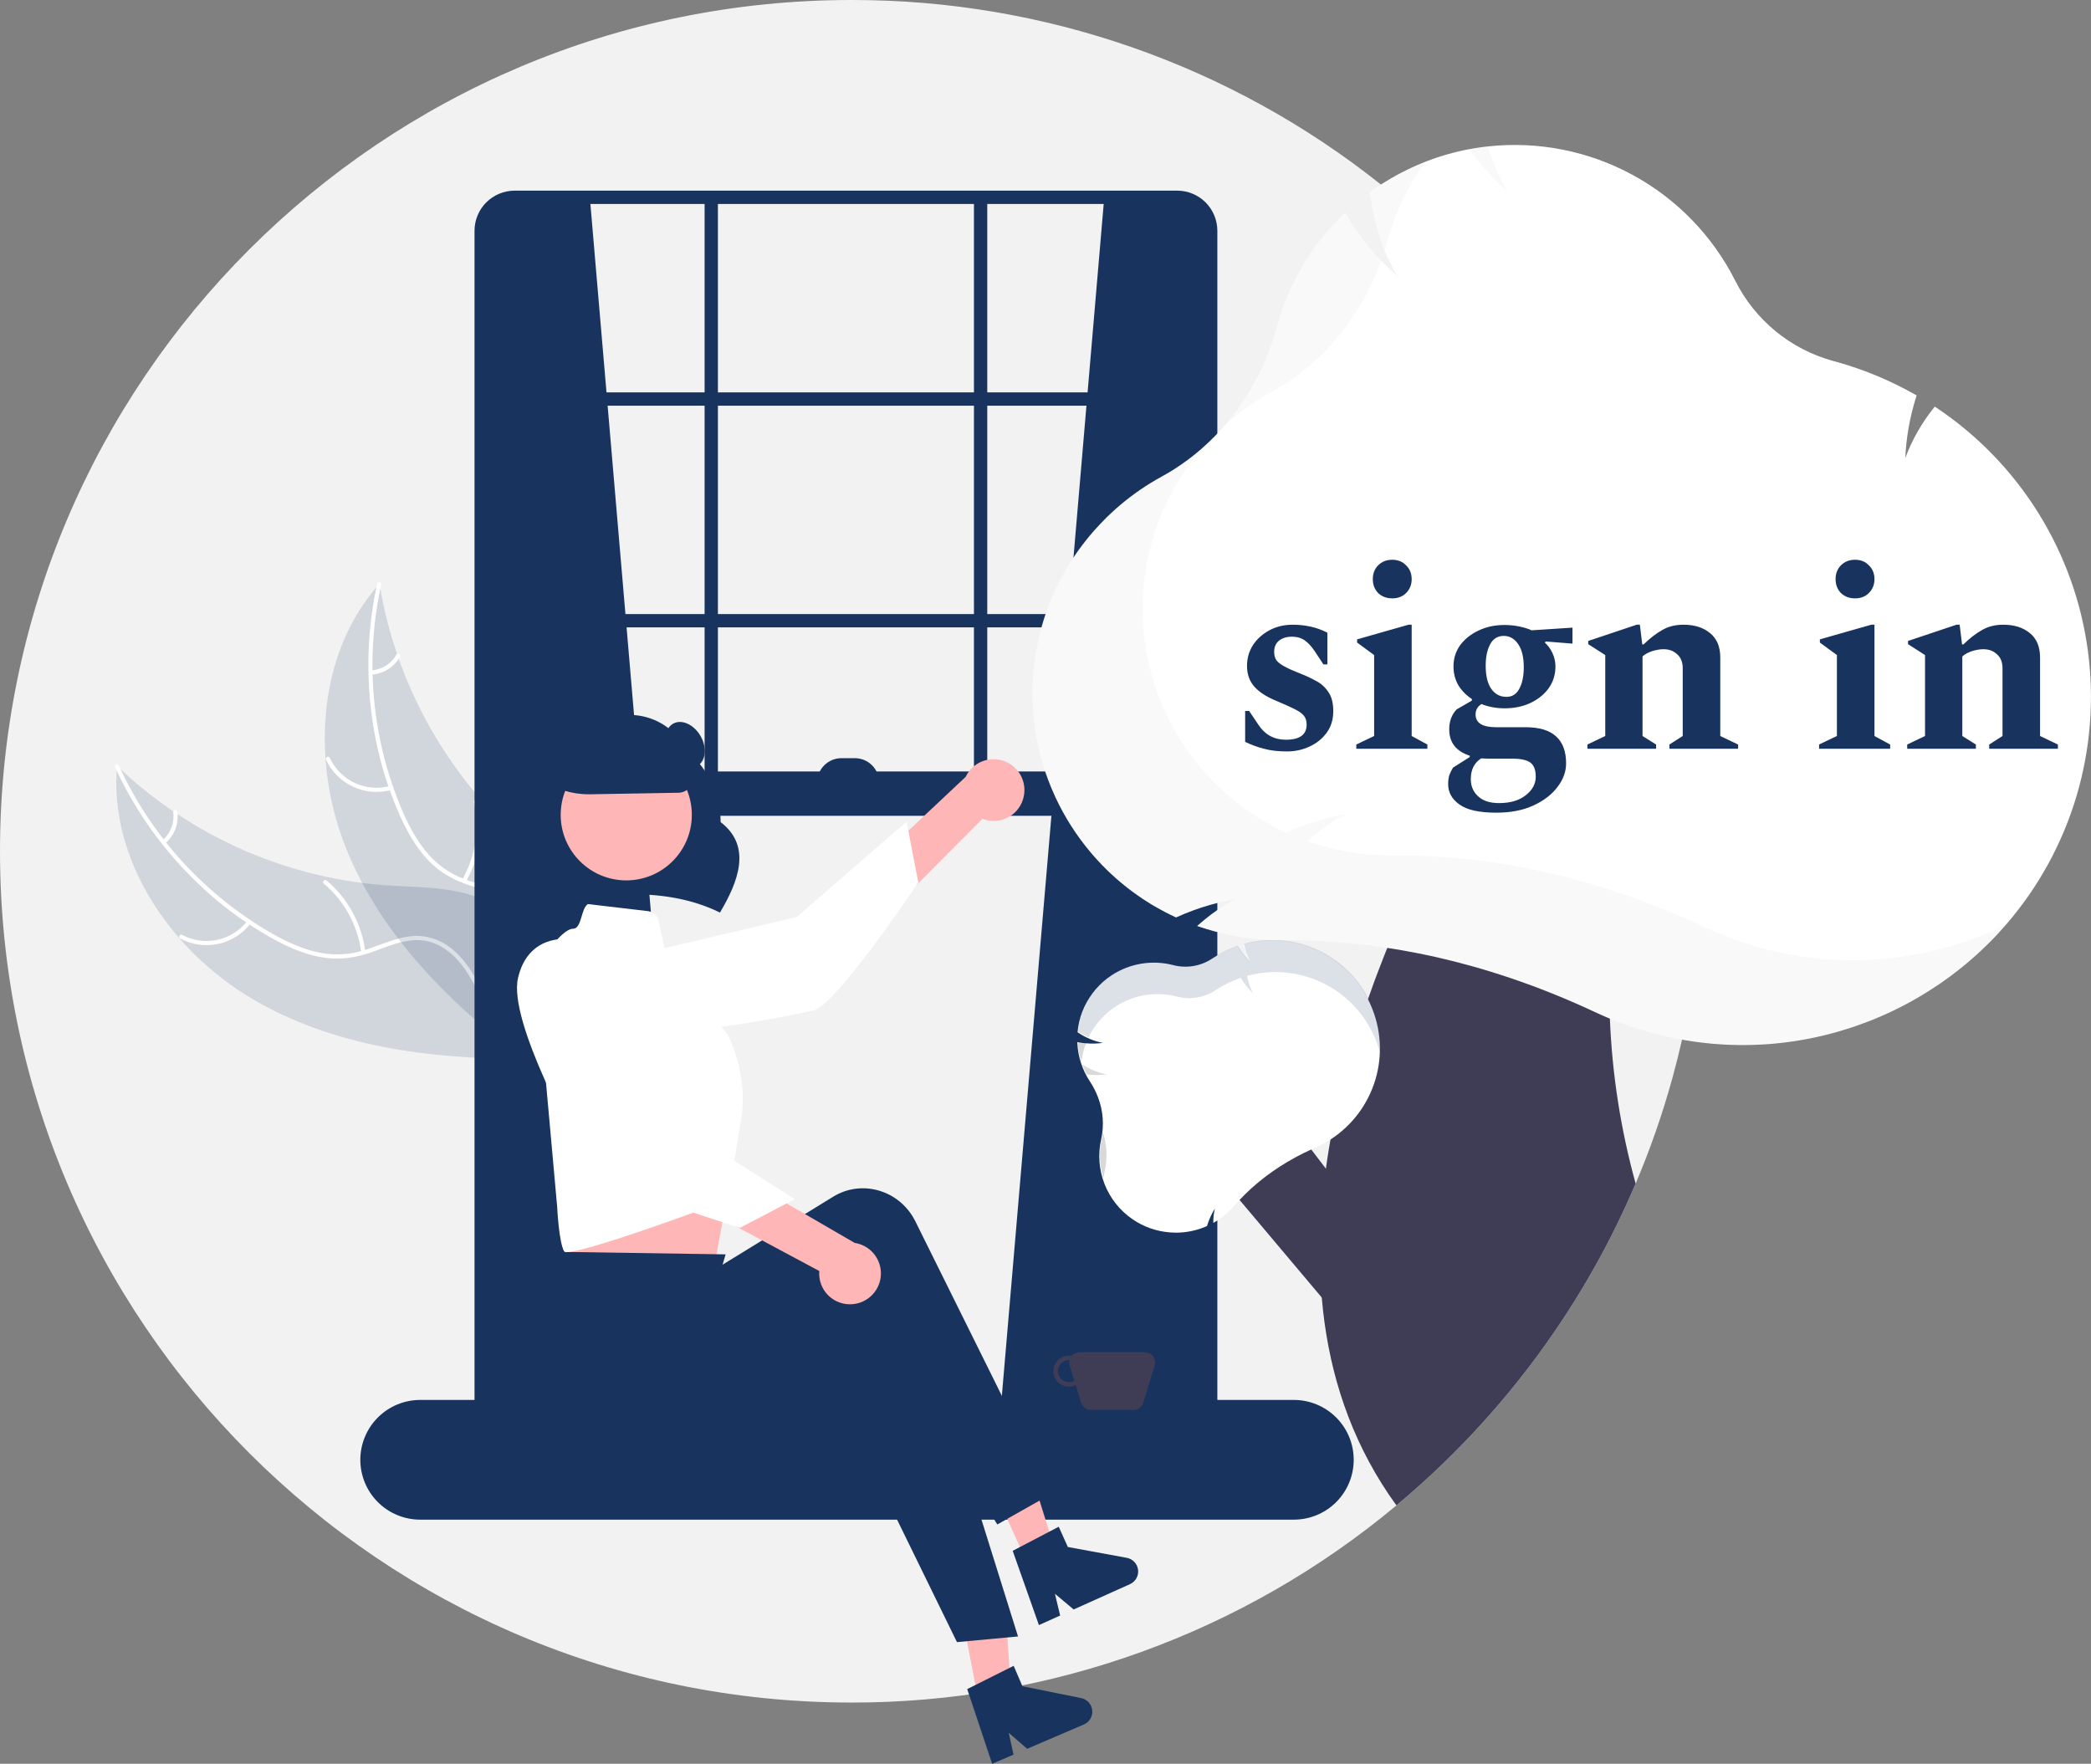 <svg width="377" height="318" viewBox="0 0 377 318" fill="none" xmlns="http://www.w3.org/2000/svg">
<rect x="0" y="0" width="377" height="318" fill="#808080" stroke="none"/>
<g clip-path="url(#clip0_12_2)">
<path d="M307.037 153.478C307.037 157.947 306.849 162.37 306.473 166.748C306.177 170.165 305.773 173.552 305.262 176.908C304.718 180.461 304.052 183.971 303.263 187.439V187.443C302.747 189.726 302.181 191.989 301.564 194.234C299.773 200.76 297.547 207.159 294.899 213.387C294.323 214.742 293.729 216.087 293.116 217.424C290.796 222.484 288.199 227.413 285.336 232.188C277.307 245.596 267.284 257.705 255.612 268.1C254.349 269.223 253.068 270.327 251.77 271.413C224.211 294.429 189.428 307.012 153.518 306.957C68.731 306.957 0 238.243 0 153.478C0 68.713 68.731 -0 153.518 -0C188.191 -0.055 221.853 11.678 248.976 33.273C250.247 34.281 251.502 35.31 252.742 36.363C258.789 41.491 264.434 47.076 269.625 53.07H269.629C293.805 80.932 307.091 116.593 307.037 153.478Z" fill="#F2F2F2"/>
<path opacity="0.15" d="M45.318 179.99C30.694 171.288 19.656 155.026 21.089 138.072C34.459 150.865 51.925 158.518 70.396 159.677C77.521 160.098 85.49 159.824 90.735 164.664C93.998 167.675 95.517 172.209 95.767 176.642C96.016 181.075 95.127 185.485 94.244 189.836L94.548 190.902C77.529 190.966 59.943 188.692 45.318 179.99Z" fill="#18345E"/>
<path d="M21.446 138.054C27.305 150.86 37.052 161.496 49.302 168.449C51.936 169.923 54.735 171.189 57.711 171.776C60.615 172.326 63.614 172.088 66.395 171.088C69.007 170.207 71.578 169.004 74.359 168.773C77.29 168.53 80.003 169.661 82.135 171.641C84.744 174.064 86.326 177.279 87.764 180.477C89.361 184.028 90.963 187.742 94.025 190.296C94.396 190.605 93.894 191.162 93.523 190.854C88.197 186.411 87.328 178.97 83.07 173.738C81.084 171.296 78.349 169.438 75.1 169.487C72.26 169.53 69.608 170.769 66.971 171.683C64.202 172.644 61.428 173.095 58.504 172.672C55.514 172.24 52.659 171.081 49.999 169.681C43.992 166.462 38.528 162.318 33.809 157.402C28.391 151.821 23.968 145.354 20.731 138.282C20.531 137.845 21.247 137.619 21.446 138.054H21.446Z" fill="white"/>
<path d="M45.226 166.442C43.78 168.339 41.707 169.659 39.377 170.169C37.047 170.678 34.611 170.343 32.506 169.223C32.081 168.995 32.415 168.323 32.841 168.552C34.8 169.598 37.068 169.91 39.237 169.432C41.406 168.953 43.332 167.715 44.668 165.941C44.959 165.556 45.515 166.059 45.226 166.442L45.226 166.442Z" fill="white"/>
<path d="M65.13 171.709C64.521 166.873 62.112 162.443 58.382 159.304C58.012 158.993 58.514 158.436 58.883 158.746C62.758 162.02 65.256 166.635 65.879 171.669C65.938 172.149 65.188 172.186 65.13 171.709V171.709Z" fill="white"/>
<path d="M29.321 151.469C30.033 150.852 30.581 150.067 30.915 149.186C31.25 148.305 31.36 147.354 31.236 146.42C31.171 145.941 31.92 145.904 31.985 146.38C32.117 147.413 31.994 148.462 31.627 149.437C31.26 150.411 30.66 151.281 29.879 151.97C29.811 152.041 29.718 152.084 29.62 152.089C29.521 152.094 29.424 152.062 29.349 151.998C29.276 151.932 29.231 151.838 29.226 151.739C29.221 151.64 29.255 151.543 29.321 151.469V151.469Z" fill="white"/>
<path opacity="0.15" d="M68.427 105.227C68.476 105.525 68.525 105.822 68.58 106.123C69.261 110.124 70.266 114.064 71.585 117.902C71.683 118.2 71.786 118.501 71.891 118.796C75.168 128.01 80.127 136.536 86.517 143.94C89.062 146.884 91.828 149.63 94.79 152.154C98.881 155.64 103.594 159.094 106.217 163.595C106.496 164.062 106.746 164.545 106.965 165.043L95.825 190.448C95.771 190.493 95.722 190.541 95.668 190.586L95.269 191.621C95.107 191.502 94.942 191.374 94.78 191.255C94.686 191.186 94.594 191.111 94.5 191.042C94.438 190.994 94.376 190.946 94.317 190.907C94.297 190.891 94.276 190.875 94.261 190.861C94.203 190.822 94.152 190.779 94.099 190.742C93.173 190.032 92.251 189.315 91.332 188.589C91.326 188.587 91.326 188.587 91.323 188.578C84.332 183.034 77.744 176.858 72.303 169.878C72.139 169.668 71.97 169.455 71.811 169.234C69.376 166.074 67.203 162.72 65.314 159.207C64.286 157.279 63.357 155.301 62.529 153.28C60.4 148.053 59.106 142.524 58.695 136.895C57.879 125.674 60.661 114.317 67.87 105.867C68.055 105.651 68.237 105.44 68.427 105.227Z" fill="#18345E"/>
<path d="M68.725 105.425C65.691 119.178 67.068 133.536 72.662 146.461C73.877 149.223 75.35 151.919 77.372 154.179C79.36 156.366 81.897 157.981 84.721 158.857C87.337 159.726 90.113 160.312 92.473 161.802C94.959 163.372 96.445 165.908 96.955 168.773C97.579 172.277 96.906 175.797 96.128 179.216C95.264 183.013 94.307 186.942 95.213 190.824C95.323 191.294 94.587 191.437 94.477 190.967C92.9 184.214 96.687 177.75 96.439 171.009C96.323 167.864 95.258 164.735 92.635 162.819C90.341 161.143 87.478 160.536 84.822 159.679C82.032 158.779 79.546 157.469 77.466 155.372C75.338 153.227 73.757 150.583 72.476 147.864C69.619 141.678 67.752 135.081 66.944 128.315C65.979 120.598 66.342 112.772 68.017 105.178C68.12 104.708 68.828 104.958 68.725 105.425Z" fill="white"/>
<path d="M70.616 142.406C68.319 143.049 65.868 142.856 63.701 141.86C61.534 140.864 59.792 139.131 58.785 136.969C58.583 136.531 59.254 136.196 59.457 136.635C60.39 138.65 62.014 140.264 64.034 141.188C66.053 142.111 68.337 142.282 70.472 141.669C70.936 141.537 71.077 142.274 70.616 142.406H70.616Z" fill="white"/>
<path d="M83.336 158.591C85.763 154.363 86.506 149.376 85.418 144.625C85.31 144.154 86.046 144.011 86.155 144.481C87.277 149.428 86.493 154.616 83.958 159.01C83.716 159.428 83.095 159.007 83.336 158.591Z" fill="white"/>
<path d="M66.934 120.877C67.874 120.813 68.784 120.516 69.582 120.014C70.379 119.511 71.039 118.819 71.503 117.998C71.74 117.577 72.36 117.998 72.125 118.417C71.609 119.321 70.879 120.085 69.999 120.642C69.119 121.199 68.116 121.532 67.077 121.613C66.98 121.628 66.88 121.606 66.799 121.551C66.717 121.496 66.659 121.412 66.638 121.316C66.619 121.219 66.64 121.118 66.695 121.036C66.751 120.953 66.836 120.896 66.934 120.877V120.877Z" fill="white"/>
<path d="M106.343 35.572L125.133 255.475L87.553 258.299V38.37C92.031 35.407 98.46 34.944 106.343 35.572Z" fill="#18345E"/>
<path d="M199.094 35.572L180.304 255.475L217.884 258.299V38.37C213.406 35.407 206.978 34.944 199.094 35.572Z" fill="#18345E"/>
<path d="M212.257 267.388H92.781C90.865 267.386 89.028 266.624 87.673 265.27C86.319 263.916 85.557 262.079 85.554 260.164V41.597C85.557 39.682 86.319 37.846 87.673 36.491C89.028 35.137 90.865 34.375 92.781 34.373H212.257C214.173 34.375 216.01 35.137 217.364 36.491C218.719 37.846 219.481 39.682 219.483 41.597V260.164C219.481 262.079 218.719 263.916 217.364 265.27C216.01 266.624 214.173 267.386 212.257 267.388ZM92.781 36.771C91.501 36.772 90.274 37.281 89.369 38.186C88.464 39.091 87.955 40.318 87.953 41.597V260.164C87.955 261.443 88.464 262.67 89.369 263.575C90.274 264.48 91.501 264.989 92.781 264.99H212.257C213.537 264.989 214.764 264.48 215.669 263.575C216.574 262.67 217.083 261.443 217.085 260.164V41.597C217.083 40.318 216.574 39.091 215.669 38.186C214.764 37.281 213.537 36.772 212.257 36.771L92.781 36.771Z" fill="#18345E"/>
<path d="M218.284 70.744H86.754V73.142H218.284V70.744Z" fill="#18345E"/>
<path d="M218.284 110.712H86.754V113.11H218.284V110.712Z" fill="#18345E"/>
<path d="M129.437 35.572H127.038V144.685H129.437V35.572Z" fill="#18345E"/>
<path d="M178 35.572H175.601V144.685H178V35.572Z" fill="#18345E"/>
<path d="M233.276 273.983H75.76C72.897 273.983 70.151 272.846 68.127 270.822C66.103 268.799 64.966 266.054 64.966 263.192C64.966 260.33 66.103 257.585 68.127 255.561C70.151 253.537 72.897 252.4 75.76 252.4H233.276C236.139 252.4 238.884 253.537 240.909 255.561C242.933 257.585 244.07 260.33 244.07 263.192C244.07 266.054 242.933 268.799 240.909 270.822C238.884 272.846 236.139 273.983 233.276 273.983Z" fill="#18345E"/>
<path d="M218.284 139.09H87.553V147.084H218.284V139.09Z" fill="#18345E"/>
<path d="M129.809 164.53L129.643 164.45C120.731 160.146 109.061 160.15 91.802 164.464L91.618 164.51L91.562 164.328C89.737 158.343 87.668 151.565 91.554 148.23C91.608 138.443 100.195 130.497 110.742 130.497C121.287 130.497 129.872 138.439 129.93 148.223C135.71 152.641 132.955 159.17 129.902 164.371L129.809 164.53Z" fill="#18345E"/>
<path d="M184.584 143.574C184.425 144.367 184.093 145.116 183.612 145.767C183.132 146.418 182.515 146.955 181.804 147.342C181.093 147.729 180.306 147.955 179.499 148.005C178.691 148.054 177.882 147.927 177.13 147.63L145.635 179.271L142.825 169.446L174.105 140.063C174.687 138.832 175.701 137.857 176.954 137.323C178.207 136.789 179.613 136.733 180.905 137.166C182.196 137.598 183.284 138.49 183.963 139.671C184.641 140.852 184.862 142.241 184.584 143.574L184.584 143.574Z" fill="#FFB6B6"/>
<path d="M106.746 174.035C106.746 174.035 103.889 180.509 110.94 184.501C117.99 188.493 142.632 182.978 146.63 182.207C150.629 181.437 165.562 159.095 165.562 159.095L163.45 148.137L143.645 165.326L106.746 174.035Z" fill="white"/>
<path d="M101.546 209.834L101.946 217.428C101.946 217.428 100.766 224.155 101.736 225.606C102.699 227.051 128.982 227.233 128.982 227.233C128.982 227.233 130.719 217.874 132.214 209.682L101.546 209.834Z" fill="#FFB6B6"/>
<path d="M177.111 310.243L182.606 309.133L181.033 286.945L172.924 288.583L177.111 310.243Z" fill="#FFB6B6"/>
<path d="M184.982 281.368L190.09 279.072L183.464 257.843L175.924 261.232L184.982 281.368Z" fill="#FFB6B6"/>
<path d="M189.432 269.407L179.813 274.851L156.093 236.744C139.442 247.96 123.158 253.331 106.743 256.197C101.193 257.185 95.535 256.684 94.47 251.037C94.42 250.773 94.38 250.508 94.35 250.241C93.695 244.072 101.37 236.166 102.346 228.619L123.351 227.358L125.941 230.679L150.232 215.748C155.118 212.745 161.543 214.369 164.583 219.375C164.744 219.64 164.893 219.91 165.031 220.188L189.432 269.407Z" fill="#18345E"/>
<path d="M183.545 295.041L172.539 296.064L152.585 255.264C132.797 258.666 114.129 259.756 97.982 255.64C92.515 254.266 89.173 248.622 90.518 243.035C90.581 242.774 90.654 242.515 90.736 242.26C92.669 236.365 97.727 232.195 101.713 225.711L130.824 226.153L127.572 237.369L155.852 233.711C161.539 232.975 166.733 237.091 167.453 242.903C167.491 243.21 167.516 243.518 167.527 243.827L183.545 295.041Z" fill="#18345E"/>
<path d="M112.913 158.729C119.441 158.729 124.734 153.438 124.734 146.912C124.734 140.385 119.441 135.094 112.913 135.094C106.384 135.094 101.092 140.385 101.092 146.912C101.092 153.438 106.384 158.729 112.913 158.729Z" fill="#FFB6B6"/>
<path d="M105.983 162.996L116.821 164.27C117.279 164.324 117.707 164.519 118.048 164.828C118.389 165.137 118.626 165.545 118.724 165.994L120.447 173.88L131.192 186.53C131.192 186.53 135.051 193.762 133.604 201.96C132.157 210.157 131.521 216.247 131.521 216.247C131.521 216.247 102.698 227.051 101.733 225.605C100.769 224.158 100.456 217.588 100.456 217.588L96.597 174.674C96.597 174.674 100.938 167.442 103.35 167.442C104.906 167.389 104.706 163.887 105.983 162.996Z" fill="white"/>
<path d="M131.814 218.886C133.334 218.886 134.566 217.408 134.566 215.584C134.566 213.761 133.334 212.282 131.814 212.282C130.294 212.282 129.062 213.761 129.062 215.584C129.062 217.408 130.294 218.886 131.814 218.886Z" fill="white"/>
<path d="M174.385 304.53L182.762 300.333L184.341 304.015L194.934 306.156C195.457 306.262 195.932 306.532 196.291 306.927C196.65 307.322 196.873 307.821 196.928 308.352C196.983 308.883 196.866 309.417 196.596 309.877C196.325 310.337 195.915 310.699 195.424 310.909L185.189 315.295L181.863 312.409L182.736 316.346L178.877 318L174.385 304.53Z" fill="#18345E"/>
<path d="M182.585 279.602L190.886 275.258L192.53 278.912L203.159 280.866C203.684 280.963 204.164 281.225 204.53 281.613C204.896 282.002 205.127 282.498 205.191 283.027C205.256 283.557 205.149 284.093 204.886 284.558C204.624 285.023 204.22 285.391 203.733 285.61L193.577 290.176L190.2 287.348L191.142 291.27L187.313 292.991L182.585 279.602Z" fill="#18345E"/>
<path d="M106.159 143.205C103.036 143.21 99.988 142.248 97.434 140.453L97.348 140.393V140.289C97.352 137.269 98.553 134.373 100.689 132.238C102.825 130.103 105.721 128.901 108.742 128.898H113.54C116.56 128.901 119.457 130.103 121.593 132.238C123.729 134.373 124.93 137.269 124.934 140.289C124.93 140.98 124.657 141.643 124.173 142.136C123.688 142.629 123.03 142.913 122.339 142.928L106.429 143.202C106.339 143.204 106.249 143.205 106.159 143.205Z" fill="#18345E"/>
<path d="M125.733 138.101C127.263 137.218 127.518 134.798 126.304 132.695C125.09 130.592 122.865 129.603 121.335 130.486C119.806 131.369 119.55 133.79 120.765 135.892C121.979 137.995 124.203 138.984 125.733 138.101Z" fill="#18345E"/>
<path d="M101.809 135.755C103.526 134.038 103.906 131.634 102.657 130.386C101.408 129.137 99.003 129.516 97.285 131.233C95.568 132.95 95.188 135.354 96.437 136.603C97.686 137.852 100.091 137.472 101.809 135.755Z" fill="#18345E"/>
<path d="M206.426 243.807H194.627C194.361 243.806 194.098 243.864 193.856 243.976C193.614 244.087 193.4 244.25 193.228 244.453C192.793 244.373 192.345 244.398 191.921 244.525C191.497 244.651 191.109 244.877 190.789 245.182C190.469 245.488 190.227 245.865 190.081 246.282C189.935 246.7 189.89 247.146 189.95 247.585C190.01 248.023 190.173 248.441 190.426 248.804C190.679 249.167 191.015 249.464 191.405 249.673C191.795 249.881 192.23 249.994 192.672 250.002C193.114 250.01 193.552 249.913 193.95 249.718L194.929 252.898C195.044 253.274 195.278 253.604 195.595 253.838C195.913 254.072 196.296 254.199 196.691 254.199H204.362C204.756 254.199 205.14 254.072 205.457 253.838C205.774 253.604 206.008 253.274 206.124 252.898L208.188 246.192C208.273 245.916 208.291 245.625 208.243 245.34C208.194 245.056 208.08 244.787 207.909 244.555C207.737 244.323 207.514 244.135 207.256 244.005C206.999 243.875 206.714 243.807 206.426 243.807ZM192.73 249.203C192.2 249.203 191.692 248.992 191.317 248.617C190.942 248.243 190.731 247.734 190.731 247.204C190.731 246.674 190.942 246.166 191.317 245.791C191.692 245.416 192.2 245.206 192.73 245.206C192.767 245.206 192.801 245.215 192.837 245.217C192.757 245.538 192.767 245.876 192.865 246.192L193.709 248.936C193.412 249.109 193.074 249.201 192.73 249.203Z" fill="#3F3D56"/>
<path d="M153.739 235.131C152.934 235.205 152.121 235.102 151.36 234.829C150.598 234.556 149.906 234.119 149.331 233.549C148.757 232.979 148.314 232.291 148.035 231.531C147.756 230.772 147.646 229.961 147.714 229.155L108.36 208.071L116.968 202.561L154.097 224.087C155.444 224.292 156.669 224.983 157.54 226.03C158.412 227.077 158.869 228.407 158.824 229.768C158.78 231.129 158.238 232.427 157.301 233.415C156.364 234.404 155.097 235.014 153.739 235.131Z" fill="#FFB6B6"/>
<path d="M102.219 169.325C102.219 169.325 95.196 168.445 93.393 176.343C91.591 184.241 103.946 206.258 105.831 209.866C107.716 213.475 133.41 221.366 133.41 221.366L143.303 216.2L121.151 202.164L102.219 169.325Z" fill="white"/>
<path d="M151.719 136.692H154.118C155.284 136.692 156.403 137.155 157.228 137.979C158.052 138.804 158.516 139.922 158.516 141.088H147.322C147.322 139.922 147.785 138.804 148.61 137.979C149.434 137.155 150.553 136.692 151.719 136.692Z" fill="#18345E"/>
<path d="M248.157 222.663L229.882 198.662L215.463 206.813L246.019 243.089L248.157 222.663Z" fill="#3F3D56"/>
<path d="M290.254 183.647C290.66 193.705 292.218 203.684 294.899 213.387C294.323 214.742 293.729 216.088 293.116 217.424C290.796 222.485 288.199 227.414 285.336 232.188C277.307 245.596 267.284 257.705 255.612 268.1C254.349 269.223 253.068 270.327 251.77 271.413C244.37 261.213 240.376 249.958 238.797 238.375C238.597 236.904 238.433 235.418 238.309 233.939V233.931C238.006 230.337 237.909 226.728 238.017 223.123C238.021 222.836 238.029 222.544 238.041 222.252C238.181 218.399 238.529 214.538 239.053 210.713V210.709C239.113 210.269 239.173 209.83 239.241 209.39C239.433 208.071 239.649 206.752 239.884 205.441C241.257 197.881 243.173 190.428 245.617 183.143V183.139C245.685 182.927 245.753 182.719 245.829 182.511C246.093 181.72 246.361 180.937 246.637 180.153C246.654 180.092 246.675 180.032 246.701 179.974C247.057 178.95 247.42 177.935 247.792 176.928C247.892 176.648 247.996 176.368 248.104 176.089C248.524 174.965 248.952 173.85 249.387 172.751C249.523 172.4 249.663 172.048 249.803 171.7C249.911 171.432 250.015 171.164 250.127 170.901V170.897C250.763 169.326 251.406 167.786 252.058 166.276C253.885 162.032 255.764 158.039 257.595 154.358L257.599 154.354C265.199 139.114 272.107 129.218 272.107 129.218L298.05 137.611C294.955 143.099 292.56 151.192 291.249 160.741C290.239 168.33 289.906 175.994 290.254 183.643L290.254 183.647Z" fill="#3F3D56"/>
<path d="M247.137 181.205C246.985 180.849 246.813 180.501 246.637 180.153C245.725 178.388 244.551 176.771 243.155 175.357C242.947 175.145 242.731 174.934 242.507 174.734C240.099 172.516 237.171 170.941 233.993 170.155C230.815 169.368 227.489 169.395 224.325 170.233L224.309 170.241L224.189 170.273L224.217 170.409C224.337 171.042 224.511 171.664 224.736 172.268C224.796 172.431 224.864 172.587 224.932 172.743C224.96 172.815 224.996 172.879 225.028 172.951C225.028 172.951 225.024 172.955 225.032 172.955C225.032 172.959 225.036 172.963 225.036 172.967C225.112 173.115 225.184 173.267 225.264 173.411C225.1 173.255 224.944 173.095 224.792 172.931C224.644 172.779 224.509 172.619 224.373 172.459C223.907 171.916 223.486 171.336 223.113 170.725L223.049 170.617L222.937 170.661C221.429 171.184 219.99 171.888 218.652 172.759L218.508 172.855C217.486 173.526 216.335 173.974 215.129 174.171C213.923 174.368 212.689 174.309 211.507 173.998C209.644 173.518 207.702 173.43 205.803 173.741C203.904 174.051 202.09 174.752 200.477 175.801C199.409 176.497 198.443 177.339 197.607 178.303C197.535 178.387 197.463 178.475 197.391 178.559C197.239 178.743 197.095 178.93 196.955 179.122C195.452 181.13 194.53 183.512 194.289 186.009L194.281 186.101L194.357 186.153C195.709 187.08 197.239 187.716 198.85 188.023C197.838 188.164 196.813 188.19 195.796 188.099H195.792C195.33 188.061 194.871 187.997 194.416 187.907L194.333 187.891H194.329L194.225 187.871L194.241 188.063C194.36 190.505 195.129 192.871 196.467 194.918L196.507 194.974C196.522 194.994 196.535 195.015 196.547 195.038C197.115 195.905 197.586 196.831 197.955 197.799C198.889 200.206 199.095 202.835 198.546 205.357C197.925 208.056 198.132 210.879 199.139 213.458C200.146 216.037 201.906 218.254 204.191 219.818C206.199 221.199 208.538 222.019 210.968 222.196C211.3 222.224 211.635 222.24 211.971 222.24C213.894 222.246 215.796 221.85 217.556 221.077L217.62 221.053L217.636 220.981C217.975 219.889 218.45 218.844 219.051 217.872C218.855 218.638 218.755 219.426 218.756 220.218V220.481L218.983 220.35C219.179 220.234 219.379 220.11 219.559 219.994C220.639 219.289 221.617 218.439 222.466 217.468C222.797 217.084 223.133 216.712 223.485 216.341L223.489 216.337C224.173 215.609 224.896 214.898 225.648 214.218C227.247 212.783 228.958 211.477 230.765 210.314C232.571 209.154 234.459 208.128 236.414 207.244H236.418C236.638 207.14 236.862 207.04 237.082 206.944C238.055 206.52 238.993 206.018 239.884 205.441C239.916 205.421 239.944 205.405 239.972 205.385C243.837 202.856 246.678 199.037 247.99 194.609C249.302 190.18 249 185.431 247.137 181.205L247.137 181.205Z" fill="white"/>
<path opacity="0.15" d="M199.205 211.032C199.096 211.518 199.013 212.01 198.957 212.505C198.213 210.153 198.105 207.646 198.645 205.24C198.728 204.872 198.79 204.499 198.839 204.124C199.578 206.353 199.704 208.738 199.205 211.032Z" fill="black"/>
<path opacity="0.15" d="M199.507 193.695C198.323 193.859 197.122 193.865 195.937 193.712C195.626 193.126 195.358 192.519 195.134 191.895C196.455 192.786 197.943 193.398 199.507 193.695Z" fill="black"/>
<path opacity="0.15" d="M195.842 187.971C195.405 189.088 195.114 190.258 194.978 191.45C194.613 190.314 194.398 189.136 194.337 187.945L194.327 187.753L194.516 187.79C194.955 187.872 195.397 187.933 195.842 187.971Z" fill="black"/>
<path opacity="0.15" d="M200.58 175.682C202.192 174.632 204.004 173.93 205.902 173.619C207.8 173.308 209.742 173.396 211.604 173.877C212.786 174.19 214.021 174.25 215.228 174.053C216.435 173.856 217.587 173.408 218.608 172.736L218.753 172.641C220.089 171.768 221.528 171.061 223.036 170.538L223.151 170.498L223.214 170.602C223.811 171.587 224.533 172.491 225.364 173.29C224.859 172.35 224.506 171.337 224.317 170.288L224.29 170.15L224.426 170.114C227.394 169.328 230.506 169.255 233.508 169.901C236.51 170.547 239.316 171.894 241.699 173.83C244.081 175.767 245.971 178.239 247.216 181.046C248.46 183.852 249.024 186.913 248.86 189.978C248.23 187.479 247.111 185.13 245.566 183.066C244.022 181.003 242.083 179.266 239.863 177.957C237.642 176.649 235.184 175.793 232.63 175.441C230.076 175.089 227.478 175.247 224.986 175.906L224.85 175.942L224.877 176.081C225.066 177.13 225.419 178.143 225.924 179.082C225.093 178.284 224.371 177.38 223.774 176.394L223.712 176.29L223.596 176.33C222.088 176.854 220.65 177.56 219.313 178.433L219.169 178.529C218.147 179.2 216.995 179.649 215.788 179.845C214.581 180.042 213.347 179.982 212.165 179.67C209.07 178.867 205.792 179.162 202.89 180.505C199.989 181.848 197.643 184.156 196.253 187.035C195.634 186.737 195.034 186.402 194.457 186.031L194.378 185.982L194.388 185.889C194.587 183.832 195.247 181.846 196.319 180.079C197.391 178.312 198.847 176.809 200.58 175.682Z" fill="#18345E"/>
<path d="M349.206 73.558L348.827 73.306L348.551 73.666C346.416 76.353 344.717 79.359 343.517 82.575C343.683 78.871 344.331 75.204 345.444 71.667L345.564 71.296L345.22 71.1C340.747 68.567 335.981 66.592 331.028 65.216L330.488 65.073C326.692 64.031 323.158 62.202 320.117 59.703C317.076 57.205 314.595 54.093 312.838 50.572C308.753 42.491 302.3 35.847 294.341 31.527C286.381 27.207 277.293 25.417 268.289 26.395H268.285C268.189 26.403 268.089 26.415 267.993 26.427C267.83 26.443 267.67 26.463 267.51 26.483C267.182 26.527 266.862 26.571 266.542 26.619C266.27 26.659 265.995 26.703 265.723 26.751C265.579 26.771 265.439 26.795 265.299 26.823C265.159 26.847 265.015 26.871 264.875 26.899H264.871C262.187 27.406 259.556 28.162 257.011 29.157H257.007V29.161L256.364 29.413C255.7 29.684 255.042 29.972 254.389 30.276C254.241 30.344 254.097 30.416 253.949 30.484C253.909 30.504 253.865 30.524 253.825 30.548C253.405 30.748 252.989 30.956 252.578 31.175C252.518 31.203 252.458 31.235 252.398 31.267L252.014 31.471C251.17 31.927 250.342 32.41 249.527 32.922C249.459 32.962 249.395 33.002 249.327 33.046C249.255 33.094 249.179 33.142 249.108 33.19C249.064 33.214 249.02 33.246 248.976 33.274C248.852 33.35 248.732 33.429 248.612 33.513C248.372 33.669 248.132 33.829 247.896 33.993C247.652 34.157 247.412 34.329 247.173 34.501L246.933 34.672L246.977 34.968C247.017 35.212 247.053 35.456 247.097 35.696C247.137 35.935 247.177 36.171 247.221 36.407C247.289 36.803 247.364 37.194 247.44 37.574C247.492 37.826 247.54 38.074 247.596 38.318C247.648 38.569 247.704 38.821 247.764 39.073C247.88 39.593 248.004 40.096 248.136 40.592C248.2 40.84 248.268 41.087 248.34 41.331C248.38 41.479 248.42 41.627 248.464 41.771C248.496 41.871 248.528 41.971 248.56 42.071C248.568 42.103 248.576 42.139 248.588 42.175C248.597 42.208 248.607 42.242 248.62 42.275C248.664 42.422 248.708 42.566 248.752 42.706C248.776 42.782 248.8 42.858 248.828 42.93C248.884 43.102 248.944 43.278 249.004 43.446C249.068 43.637 249.136 43.829 249.203 44.017C249.219 44.065 249.235 44.109 249.251 44.157C249.263 44.193 249.275 44.229 249.291 44.265C249.307 44.305 249.323 44.349 249.339 44.389C249.407 44.569 249.475 44.752 249.547 44.932C249.571 44.996 249.595 45.064 249.623 45.128C250.271 46.757 251.068 48.322 252.002 49.804C250.967 48.917 249.97 47.977 249.012 46.983C247.532 45.446 246.169 43.801 244.934 42.063C244.834 41.927 244.734 41.787 244.642 41.647C244.454 41.379 244.27 41.111 244.09 40.84C243.898 40.56 243.714 40.268 243.534 39.98C243.415 39.788 243.295 39.593 243.179 39.401C243.063 39.217 242.955 39.037 242.851 38.853L242.539 38.318H242.535V38.322L242.095 38.753C241.919 38.925 241.743 39.097 241.572 39.269C236.198 44.674 232.306 51.37 230.27 58.714L230.21 58.933L230.15 59.161C230.034 59.569 229.918 59.965 229.794 60.368V60.372C229.674 60.772 229.546 61.172 229.41 61.563C229.286 61.935 229.158 62.303 229.022 62.67C228.978 62.794 228.93 62.918 228.878 63.042C228.794 63.282 228.702 63.518 228.61 63.758C228.566 63.865 228.523 63.977 228.479 64.085C228.371 64.349 228.263 64.613 228.155 64.873C228.139 64.913 228.119 64.957 228.099 64.996C228.067 65.076 228.031 65.156 227.999 65.232C227.915 65.424 227.827 65.62 227.743 65.812C227.683 65.936 227.627 66.064 227.571 66.188C227.547 66.243 227.519 66.299 227.495 66.355C227.347 66.675 227.195 66.991 227.035 67.303C226.855 67.67 226.671 68.038 226.476 68.398C226.304 68.734 226.124 69.061 225.936 69.389C225.612 69.969 225.272 70.544 224.92 71.104C224.784 71.32 224.649 71.535 224.509 71.751C224.477 71.803 224.445 71.855 224.413 71.903C224.297 72.091 224.177 72.271 224.053 72.455C223.969 72.579 223.885 72.702 223.801 72.822C223.661 73.038 223.513 73.246 223.361 73.45C223.321 73.514 223.277 73.574 223.233 73.634C223.009 73.945 222.786 74.249 222.558 74.553C222.55 74.557 222.55 74.561 222.546 74.565C222.538 74.565 222.538 74.569 222.534 74.573C222.434 74.705 222.334 74.837 222.23 74.965C222.094 75.153 221.946 75.336 221.798 75.516C221.558 75.82 221.306 76.128 221.05 76.427C221.042 76.436 221.038 76.444 221.03 76.447C219.706 78.003 218.271 79.462 216.737 80.812C216.709 80.836 216.689 80.86 216.661 80.88C216.445 81.068 216.229 81.256 216.005 81.439C215.913 81.515 215.821 81.591 215.729 81.667C215.577 81.795 215.421 81.923 215.27 82.039C215.252 82.057 215.231 82.073 215.21 82.087C215.074 82.199 214.942 82.303 214.806 82.407C214.642 82.539 214.478 82.662 214.31 82.786C213.518 83.386 212.706 83.952 211.871 84.485C211.747 84.569 211.615 84.653 211.488 84.733C211.412 84.781 211.336 84.829 211.264 84.869C210.96 85.057 210.656 85.24 210.352 85.416C210.048 85.596 209.736 85.768 209.429 85.936C208.769 86.296 208.117 86.671 207.482 87.063C207.162 87.263 206.842 87.463 206.526 87.667C205.271 88.482 204.062 89.355 202.9 90.284C201.738 91.215 200.624 92.204 199.562 93.246C199.43 93.374 199.298 93.506 199.166 93.642C198.902 93.902 198.646 94.165 198.403 94.429C198.011 94.833 197.635 95.249 197.263 95.668C195.303 97.892 193.567 100.305 192.082 102.871C191.336 104.152 190.658 105.471 190.051 106.823C189.591 107.835 189.171 108.87 188.792 109.917C188.54 110.616 188.304 111.322 188.084 112.035C187.976 112.391 187.872 112.751 187.772 113.11C187.432 114.329 187.148 115.56 186.917 116.795C186.729 117.787 186.577 118.779 186.461 119.773C186.401 120.273 186.353 120.772 186.309 121.268C186.206 122.486 186.153 123.705 186.151 124.926C186.144 128.588 186.589 132.236 187.476 135.788C187.672 136.572 187.889 137.351 188.128 138.127C188.248 138.514 188.376 138.898 188.504 139.282C188.828 140.241 189.186 141.191 189.579 142.131C189.815 142.695 190.063 143.255 190.323 143.81C191.974 147.342 194.082 150.642 196.591 153.626C197.003 154.118 197.428 154.602 197.867 155.077C197.871 155.077 197.867 155.081 197.867 155.081C198.955 156.267 200.106 157.394 201.317 158.455H201.321C201.805 158.882 202.296 159.297 202.796 159.698C202.8 159.694 202.8 159.698 202.8 159.698C203.304 160.105 203.812 160.497 204.331 160.877C204.591 161.064 204.855 161.252 205.123 161.44C205.647 161.812 206.181 162.17 206.726 162.515H206.73C207.274 162.867 207.826 163.203 208.385 163.523C209.509 164.166 210.66 164.77 211.843 165.317L212.043 165.409L212.247 165.317C214.145 164.463 216.101 163.746 218.1 163.171C218.54 163.043 218.984 162.927 219.423 162.815C220.535 162.539 221.654 162.307 222.782 162.12C221.683 162.671 220.623 163.294 219.607 163.986C218.82 164.518 218.044 165.097 217.264 165.737C217.005 165.949 216.745 166.168 216.485 166.392L215.837 166.952L216.649 167.22C216.945 167.316 217.24 167.411 217.536 167.499C217.94 167.627 218.34 167.743 218.732 167.851C219.587 168.091 220.448 168.303 221.314 168.487C221.526 168.531 221.734 168.575 221.946 168.618C222.358 168.698 222.774 168.778 223.189 168.85C223.206 168.855 223.224 168.857 223.241 168.858C223.673 168.93 224.109 168.998 224.541 169.058C225.344 169.174 226.148 169.266 226.951 169.334C227.039 169.346 227.127 169.35 227.219 169.354C227.415 169.37 227.607 169.386 227.803 169.398C228.235 169.426 228.67 169.446 229.106 169.462C229.138 169.462 229.166 169.466 229.198 169.466C229.418 169.474 229.638 169.482 229.858 169.486C229.858 169.486 229.858 169.49 229.862 169.486C230.082 169.49 230.302 169.494 230.521 169.494H231.737C231.965 169.494 232.193 169.498 232.424 169.498C232.744 169.498 233.068 169.502 233.388 169.506C233.472 169.506 233.56 169.51 233.648 169.51C234.16 169.518 234.671 169.53 235.183 169.542C235.215 169.542 235.247 169.546 235.279 169.546C235.791 169.562 236.302 169.578 236.814 169.602C236.926 169.606 237.038 169.61 237.154 169.618C237.646 169.638 238.137 169.662 238.629 169.69C238.769 169.698 238.913 169.71 239.057 169.718C239.429 169.738 239.805 169.762 240.176 169.79C240.396 169.802 240.612 169.818 240.832 169.838C241.72 169.905 242.603 169.981 243.491 170.069C243.786 170.093 244.082 170.125 244.378 170.157C245.17 170.241 245.964 170.333 246.761 170.433C247.117 170.473 247.472 170.521 247.828 170.569C247.868 170.573 247.908 170.577 247.948 170.585C248.388 170.645 248.824 170.705 249.263 170.769C249.551 170.809 249.839 170.853 250.127 170.897C250.423 170.941 250.719 170.985 251.015 171.037C251.174 171.061 251.334 171.089 251.498 171.116C251.882 171.176 252.27 171.24 252.658 171.312C252.693 171.316 252.727 171.321 252.762 171.328C253.585 171.472 254.413 171.624 255.236 171.788C255.72 171.88 256.2 171.976 256.68 172.076C257.055 172.152 257.431 172.232 257.807 172.312C257.871 172.324 257.935 172.34 257.999 172.356C258.013 172.36 258.028 172.362 258.043 172.364C258.611 172.487 259.182 172.615 259.75 172.751C261.721 173.207 263.689 173.713 265.655 174.27C266.107 174.394 266.558 174.526 267.01 174.658C267.202 174.714 267.39 174.77 267.578 174.826C267.97 174.941 268.357 175.057 268.749 175.181C269.093 175.285 269.441 175.393 269.785 175.505C270 175.573 270.216 175.641 270.432 175.713C270.768 175.817 271.104 175.925 271.436 176.041C271.72 176.129 271.999 176.22 272.279 176.32C272.679 176.452 273.083 176.588 273.483 176.732C273.599 176.772 273.718 176.812 273.834 176.856C274.322 177.024 274.81 177.196 275.298 177.376C275.773 177.547 276.249 177.723 276.721 177.899C277.049 178.023 277.377 178.143 277.7 178.271C278.064 178.411 278.428 178.551 278.788 178.695C279.308 178.898 279.831 179.106 280.351 179.318C280.831 179.51 281.306 179.706 281.786 179.91C281.874 179.946 281.966 179.981 282.054 180.021C282.47 180.193 282.886 180.373 283.297 180.553C283.565 180.665 283.829 180.781 284.093 180.897C285.244 181.4 286.394 181.921 287.543 182.46H287.547C288.267 182.799 288.998 183.123 289.734 183.431C289.906 183.503 290.078 183.575 290.254 183.643C290.546 183.766 290.841 183.882 291.137 184.002C291.329 184.078 291.521 184.154 291.717 184.226C292.001 184.338 292.289 184.446 292.576 184.55C292.88 184.662 293.18 184.774 293.488 184.878C293.596 184.918 293.704 184.954 293.816 184.994C294.172 185.113 294.527 185.233 294.887 185.349C294.923 185.361 294.959 185.373 294.999 185.385C295.375 185.505 295.751 185.625 296.131 185.737C296.161 185.748 296.191 185.757 296.223 185.765C296.63 185.889 297.046 186.009 297.458 186.125C298.066 186.293 298.677 186.452 299.289 186.6C299.401 186.628 299.513 186.656 299.625 186.68C299.953 186.76 300.276 186.836 300.604 186.908C300.952 186.988 301.304 187.06 301.652 187.132C302.003 187.204 302.355 187.276 302.703 187.34C302.891 187.376 303.079 187.412 303.263 187.444L303.755 187.528C304.094 187.587 304.434 187.639 304.778 187.695C304.787 187.695 304.797 187.696 304.806 187.699C305.194 187.759 305.578 187.815 305.965 187.863C306.337 187.915 306.709 187.959 307.081 188.003C307.157 188.011 307.237 188.019 307.317 188.027C307.624 188.063 307.932 188.099 308.24 188.127C308.328 188.135 308.416 188.143 308.504 188.151C308.808 188.179 309.112 188.207 309.416 188.227C309.477 188.235 309.538 188.239 309.599 188.239C309.871 188.263 310.143 188.283 310.415 188.295C310.607 188.311 310.795 188.319 310.987 188.331C311.087 188.335 311.183 188.339 311.283 188.343C311.546 188.359 311.81 188.367 312.078 188.375C312.402 188.387 312.726 188.395 313.046 188.403C313.433 188.411 313.825 188.415 314.213 188.415H314.221C314.601 188.415 314.985 188.411 315.364 188.403H315.508L315.928 188.391C316.144 188.387 316.36 188.379 316.572 188.371C316.98 188.355 317.383 188.335 317.787 188.311C317.947 188.303 318.111 188.291 318.271 188.283C318.343 188.279 318.419 188.271 318.491 188.267C318.743 188.251 318.99 188.235 319.242 188.215C319.502 188.195 319.766 188.171 320.026 188.143C320.362 188.111 320.698 188.075 321.033 188.039C321.297 188.011 321.561 187.979 321.821 187.947C321.856 187.944 321.891 187.939 321.925 187.931C322.177 187.903 322.429 187.871 322.677 187.835C322.972 187.795 323.264 187.751 323.556 187.707C323.588 187.703 323.616 187.699 323.648 187.695C324.152 187.615 324.659 187.536 325.167 187.444C325.699 187.348 326.231 187.244 326.758 187.136C326.954 187.096 327.146 187.052 327.342 187.012C327.45 186.988 327.562 186.968 327.666 186.944C327.83 186.908 327.99 186.872 328.15 186.832C328.178 186.828 328.21 186.82 328.238 186.816C328.461 186.768 328.681 186.712 328.905 186.656C329.353 186.548 329.793 186.436 330.233 186.317C330.428 186.269 330.624 186.217 330.812 186.165C330.868 186.149 330.924 186.133 330.976 186.117C331.788 185.889 332.593 185.648 333.391 185.393C333.743 185.281 334.09 185.165 334.438 185.042C335.186 184.786 335.927 184.517 336.661 184.234C336.857 184.162 337.053 184.082 337.249 184.006C337.537 183.89 337.824 183.775 338.108 183.659C338.364 183.551 338.62 183.443 338.88 183.331C339.008 183.279 339.136 183.223 339.264 183.167C339.648 182.999 340.031 182.827 340.411 182.655C340.667 182.535 340.919 182.42 341.171 182.3C341.57 182.108 341.966 181.912 342.362 181.716C342.462 181.664 342.558 181.612 342.654 181.564C342.906 181.436 343.158 181.304 343.414 181.177C343.817 180.961 344.221 180.745 344.621 180.521C344.757 180.449 344.889 180.373 345.025 180.297C345.464 180.049 345.9 179.798 346.332 179.542C347.287 178.97 348.23 178.373 349.158 177.751C349.39 177.599 349.622 177.44 349.85 177.284C350.282 176.988 350.706 176.684 351.129 176.38C351.173 176.348 351.213 176.316 351.257 176.288C351.469 176.133 351.681 175.977 351.893 175.817C352.333 175.485 352.769 175.149 353.204 174.806C353.212 174.802 353.224 174.79 353.236 174.782C353.432 174.626 353.628 174.47 353.82 174.314C354.416 173.83 355.003 173.339 355.579 172.831C355.863 172.587 356.143 172.336 356.419 172.084C356.626 171.896 356.834 171.708 357.038 171.516C357.45 171.129 357.854 170.745 358.254 170.353C358.453 170.161 358.649 169.961 358.849 169.762C359.045 169.562 359.245 169.362 359.441 169.158C359.509 169.09 359.577 169.018 359.645 168.946C359.845 168.734 360.045 168.519 360.245 168.307C360.416 168.123 360.584 167.931 360.756 167.739C361.044 167.419 361.336 167.1 361.62 166.776C361.635 166.758 361.651 166.74 361.668 166.724C361.684 166.704 361.7 166.688 361.712 166.672H361.708C367.519 159.954 371.837 152.079 374.375 143.567C376.914 135.056 377.615 126.103 376.434 117.3C375.252 108.497 372.213 100.046 367.52 92.505C362.826 84.964 356.584 78.506 349.206 73.558L349.206 73.558Z" fill="white"/>
<g opacity="0.15">
<path opacity="0.15" d="M268.286 26.392C269.083 29.254 270.282 31.988 271.847 34.514C269.227 32.263 266.886 29.707 264.874 26.9C266.004 26.686 267.142 26.517 268.286 26.392Z" fill="black"/>
<path opacity="0.15" d="M229.276 70.652C226.317 72.266 223.55 74.21 221.029 76.447C225.286 71.414 228.398 65.516 230.148 59.161C230.169 59.085 230.19 59.008 230.211 58.931L230.27 58.715C232.373 51.131 236.453 44.24 242.094 38.75L242.537 38.318L242.85 38.851C244.579 41.791 246.648 44.516 249.014 46.972C245.388 57.201 238.332 65.715 229.276 70.652Z" fill="black"/>
<path opacity="0.15" d="M250.116 43.427L250.057 43.644C250.036 43.72 250.015 43.797 249.994 43.873C249.877 44.294 249.753 44.711 249.625 45.127C248.36 41.852 247.472 38.444 246.977 34.968L246.931 34.673L247.173 34.5C250.216 32.315 253.52 30.519 257.009 29.155C253.876 33.462 251.542 38.296 250.116 43.427Z" fill="black"/>
<path opacity="0.15" d="M209.43 85.94C212.049 84.507 214.5 82.787 216.737 80.811C212.267 86.015 209.063 92.182 207.375 98.831C205.688 105.479 205.564 112.428 207.012 119.133C208.46 125.837 211.441 132.116 215.722 137.476C220.003 142.836 225.468 147.132 231.688 150.027L231.89 150.121L232.091 150.03C235.451 148.512 238.993 147.437 242.629 146.831C240.359 147.986 238.244 149.422 236.332 151.105L235.685 151.664L236.497 151.932C237.197 152.163 237.898 152.376 238.578 152.565C242.579 153.679 246.716 154.233 250.869 154.209C269.74 154.088 288.757 158.45 307.392 167.172C310.588 168.666 313.902 169.891 317.302 170.834C332.116 174.958 347.931 173.474 361.719 166.668C353.945 175.656 343.781 182.255 332.405 185.699C321.03 189.143 308.911 189.289 297.456 186.122C294.056 185.179 290.742 183.954 287.546 182.46C268.911 173.738 249.894 169.376 231.023 169.497C226.87 169.52 222.734 168.967 218.732 167.853C218.052 167.664 217.351 167.451 216.651 167.219L215.839 166.952L216.486 166.393C218.398 164.71 220.513 163.274 222.783 162.119C219.147 162.725 215.605 163.8 212.245 165.318L212.044 165.409L211.842 165.315C204.373 161.84 198.017 156.358 193.483 149.481C188.949 142.604 186.416 134.603 186.165 126.371C185.915 118.138 187.958 109.998 192.066 102.859C196.174 95.72 202.186 89.862 209.43 85.94L209.43 85.94Z" fill="black"/>
</g>
</g>
<path d="M232.032 135.48C230.464 135.48 229.088 135.32 227.904 135C226.752 134.712 225.616 134.296 224.496 133.752V128.184H225.216L226.896 130.68C228.08 132.472 229.728 133.368 231.84 133.368C234.336 133.368 235.584 132.456 235.584 130.632C235.584 129.96 235.408 129.416 235.056 129C234.704 128.584 234.128 128.184 233.328 127.8C232.56 127.416 231.488 126.936 230.112 126.36C228.32 125.624 226.992 124.76 226.128 123.768C225.264 122.776 224.832 121.544 224.832 120.072C224.832 118.696 225.184 117.448 225.888 116.328C226.624 115.208 227.616 114.312 228.864 113.64C230.112 112.968 231.52 112.632 233.088 112.632C234.176 112.632 235.232 112.744 236.256 112.968C237.312 113.192 238.336 113.56 239.328 114.072V119.784H238.608L237.12 117.528C236.512 116.6 235.888 115.912 235.248 115.464C234.608 115.016 233.84 114.792 232.944 114.792C231.984 114.792 231.2 115.032 230.592 115.512C230.016 115.992 229.728 116.664 229.728 117.528C229.728 118.104 229.856 118.6 230.112 119.016C230.4 119.4 230.896 119.784 231.6 120.168C232.304 120.552 233.312 121 234.624 121.512C235.52 121.864 236.4 122.28 237.264 122.76C238.16 123.208 238.896 123.864 239.472 124.728C240.08 125.56 240.384 126.728 240.384 128.232C240.384 129.736 239.984 131.032 239.184 132.12C238.384 133.208 237.344 134.04 236.064 134.616C234.816 135.192 233.472 135.48 232.032 135.48ZM251.017 107.88C249.993 107.88 249.145 107.56 248.473 106.92C247.833 106.248 247.513 105.416 247.513 104.424C247.513 103.4 247.833 102.568 248.473 101.928C249.145 101.256 249.993 100.92 251.017 100.92C252.041 100.92 252.873 101.256 253.513 101.928C254.185 102.568 254.521 103.4 254.521 104.424C254.521 105.416 254.185 106.248 253.513 106.92C252.873 107.56 252.041 107.88 251.017 107.88ZM244.537 135V134.232L247.753 132.696V118.104L244.681 115.848V115.272L253.945 112.632H254.521V132.696L257.353 134.232V135H244.537ZM271.273 127.704C269.77 127.704 268.378 127.448 267.098 126.936C266.394 127.384 266.042 128.008 266.042 128.808C266.042 130.344 267.274 131.112 269.738 131.112H275.018C277.546 131.112 279.402 131.672 280.586 132.792C281.77 133.88 282.362 135.496 282.362 137.64C282.362 139.112 281.85 140.52 280.826 141.864C279.802 143.24 278.346 144.36 276.458 145.224C274.602 146.088 272.378 146.52 269.786 146.52C266.682 146.52 264.458 146.024 263.114 145.032C261.77 144.072 261.098 142.856 261.098 141.384C261.098 140.808 261.162 140.28 261.29 139.8C261.45 139.352 261.674 138.888 261.962 138.408L264.986 136.488V136.248C262.522 135.448 261.29 133.864 261.29 131.496C261.29 130.024 261.738 128.824 262.634 127.896L265.37 126.312V126.024C264.346 125.352 263.53 124.52 262.922 123.528C262.346 122.504 262.058 121.384 262.058 120.168C262.058 118.728 262.458 117.448 263.258 116.328C264.09 115.208 265.194 114.328 266.57 113.688C267.946 113.016 269.514 112.68 271.273 112.68C272.202 112.68 273.114 112.776 274.01 112.968C274.906 113.16 275.61 113.384 276.122 113.64L283.514 113.16V116.04L278.714 115.656L278.522 115.848C279.098 116.36 279.562 117 279.914 117.768C280.266 118.536 280.442 119.336 280.442 120.168C280.442 121.608 280.042 122.904 279.242 124.056C278.442 125.176 277.338 126.072 275.93 126.744C274.554 127.384 273.002 127.704 271.273 127.704ZM271.609 125.64C272.634 125.64 273.402 125.16 273.914 124.2C274.458 123.208 274.73 121.912 274.73 120.312C274.73 118.488 274.394 117.096 273.722 116.136C273.05 115.144 272.186 114.648 271.13 114.648C270.042 114.648 269.226 115.144 268.682 116.136C268.138 117.128 267.866 118.424 267.866 120.024C267.866 121.848 268.202 123.24 268.874 124.2C269.546 125.16 270.458 125.64 271.609 125.64ZM265.178 140.472C265.178 141.72 265.61 142.744 266.474 143.544C267.338 144.376 268.602 144.792 270.266 144.792C272.314 144.792 273.93 144.312 275.114 143.352C276.298 142.424 276.89 141.32 276.89 140.04C276.89 138.824 276.57 137.976 275.93 137.496C275.29 137.016 274.17 136.776 272.57 136.776H268.442C267.962 136.776 267.498 136.76 267.05 136.728C265.802 137.528 265.178 138.776 265.178 140.472ZM286.207 135V134.232L289.423 132.696V118.104L286.351 116.136V115.56L295.087 112.632H295.663L296.095 116.184H296.335C297.487 115.064 298.607 114.2 299.695 113.592C300.783 112.952 302.063 112.632 303.535 112.632C305.487 112.632 307.071 113.128 308.287 114.12C309.535 115.112 310.159 116.584 310.159 118.536V132.696L313.375 134.232V135H300.991V134.232L303.391 132.696V120.504C303.391 119.384 303.055 118.536 302.383 117.96C301.743 117.352 300.927 117.048 299.935 117.048C299.327 117.048 298.655 117.16 297.919 117.384C297.215 117.608 296.623 117.928 296.143 118.344V132.696L298.591 134.232V135H286.207ZM334.455 107.88C333.431 107.88 332.583 107.56 331.911 106.92C331.271 106.248 330.951 105.416 330.951 104.424C330.951 103.4 331.271 102.568 331.911 101.928C332.583 101.256 333.431 100.92 334.455 100.92C335.479 100.92 336.311 101.256 336.951 101.928C337.623 102.568 337.959 103.4 337.959 104.424C337.959 105.416 337.623 106.248 336.951 106.92C336.311 107.56 335.479 107.88 334.455 107.88ZM327.975 135V134.232L331.191 132.696V118.104L328.119 115.848V115.272L337.383 112.632H337.959V132.696L340.791 134.232V135H327.975ZM343.863 135V134.232L347.079 132.696V118.104L344.007 116.136V115.56L352.743 112.632H353.319L353.751 116.184H353.991C355.143 115.064 356.263 114.2 357.351 113.592C358.439 112.952 359.719 112.632 361.191 112.632C363.143 112.632 364.727 113.128 365.943 114.12C367.191 115.112 367.815 116.584 367.815 118.536V132.696L371.031 134.232V135H358.647V134.232L361.047 132.696V120.504C361.047 119.384 360.711 118.536 360.039 117.96C359.399 117.352 358.583 117.048 357.591 117.048C356.983 117.048 356.311 117.16 355.575 117.384C354.871 117.608 354.279 117.928 353.799 118.344V132.696L356.247 134.232V135H343.863Z" fill="#18345E"/>
<defs>
<clipPath id="clip0_12_2">
<rect width="377" height="318" fill="white"/>
</clipPath>
</defs>
</svg>

